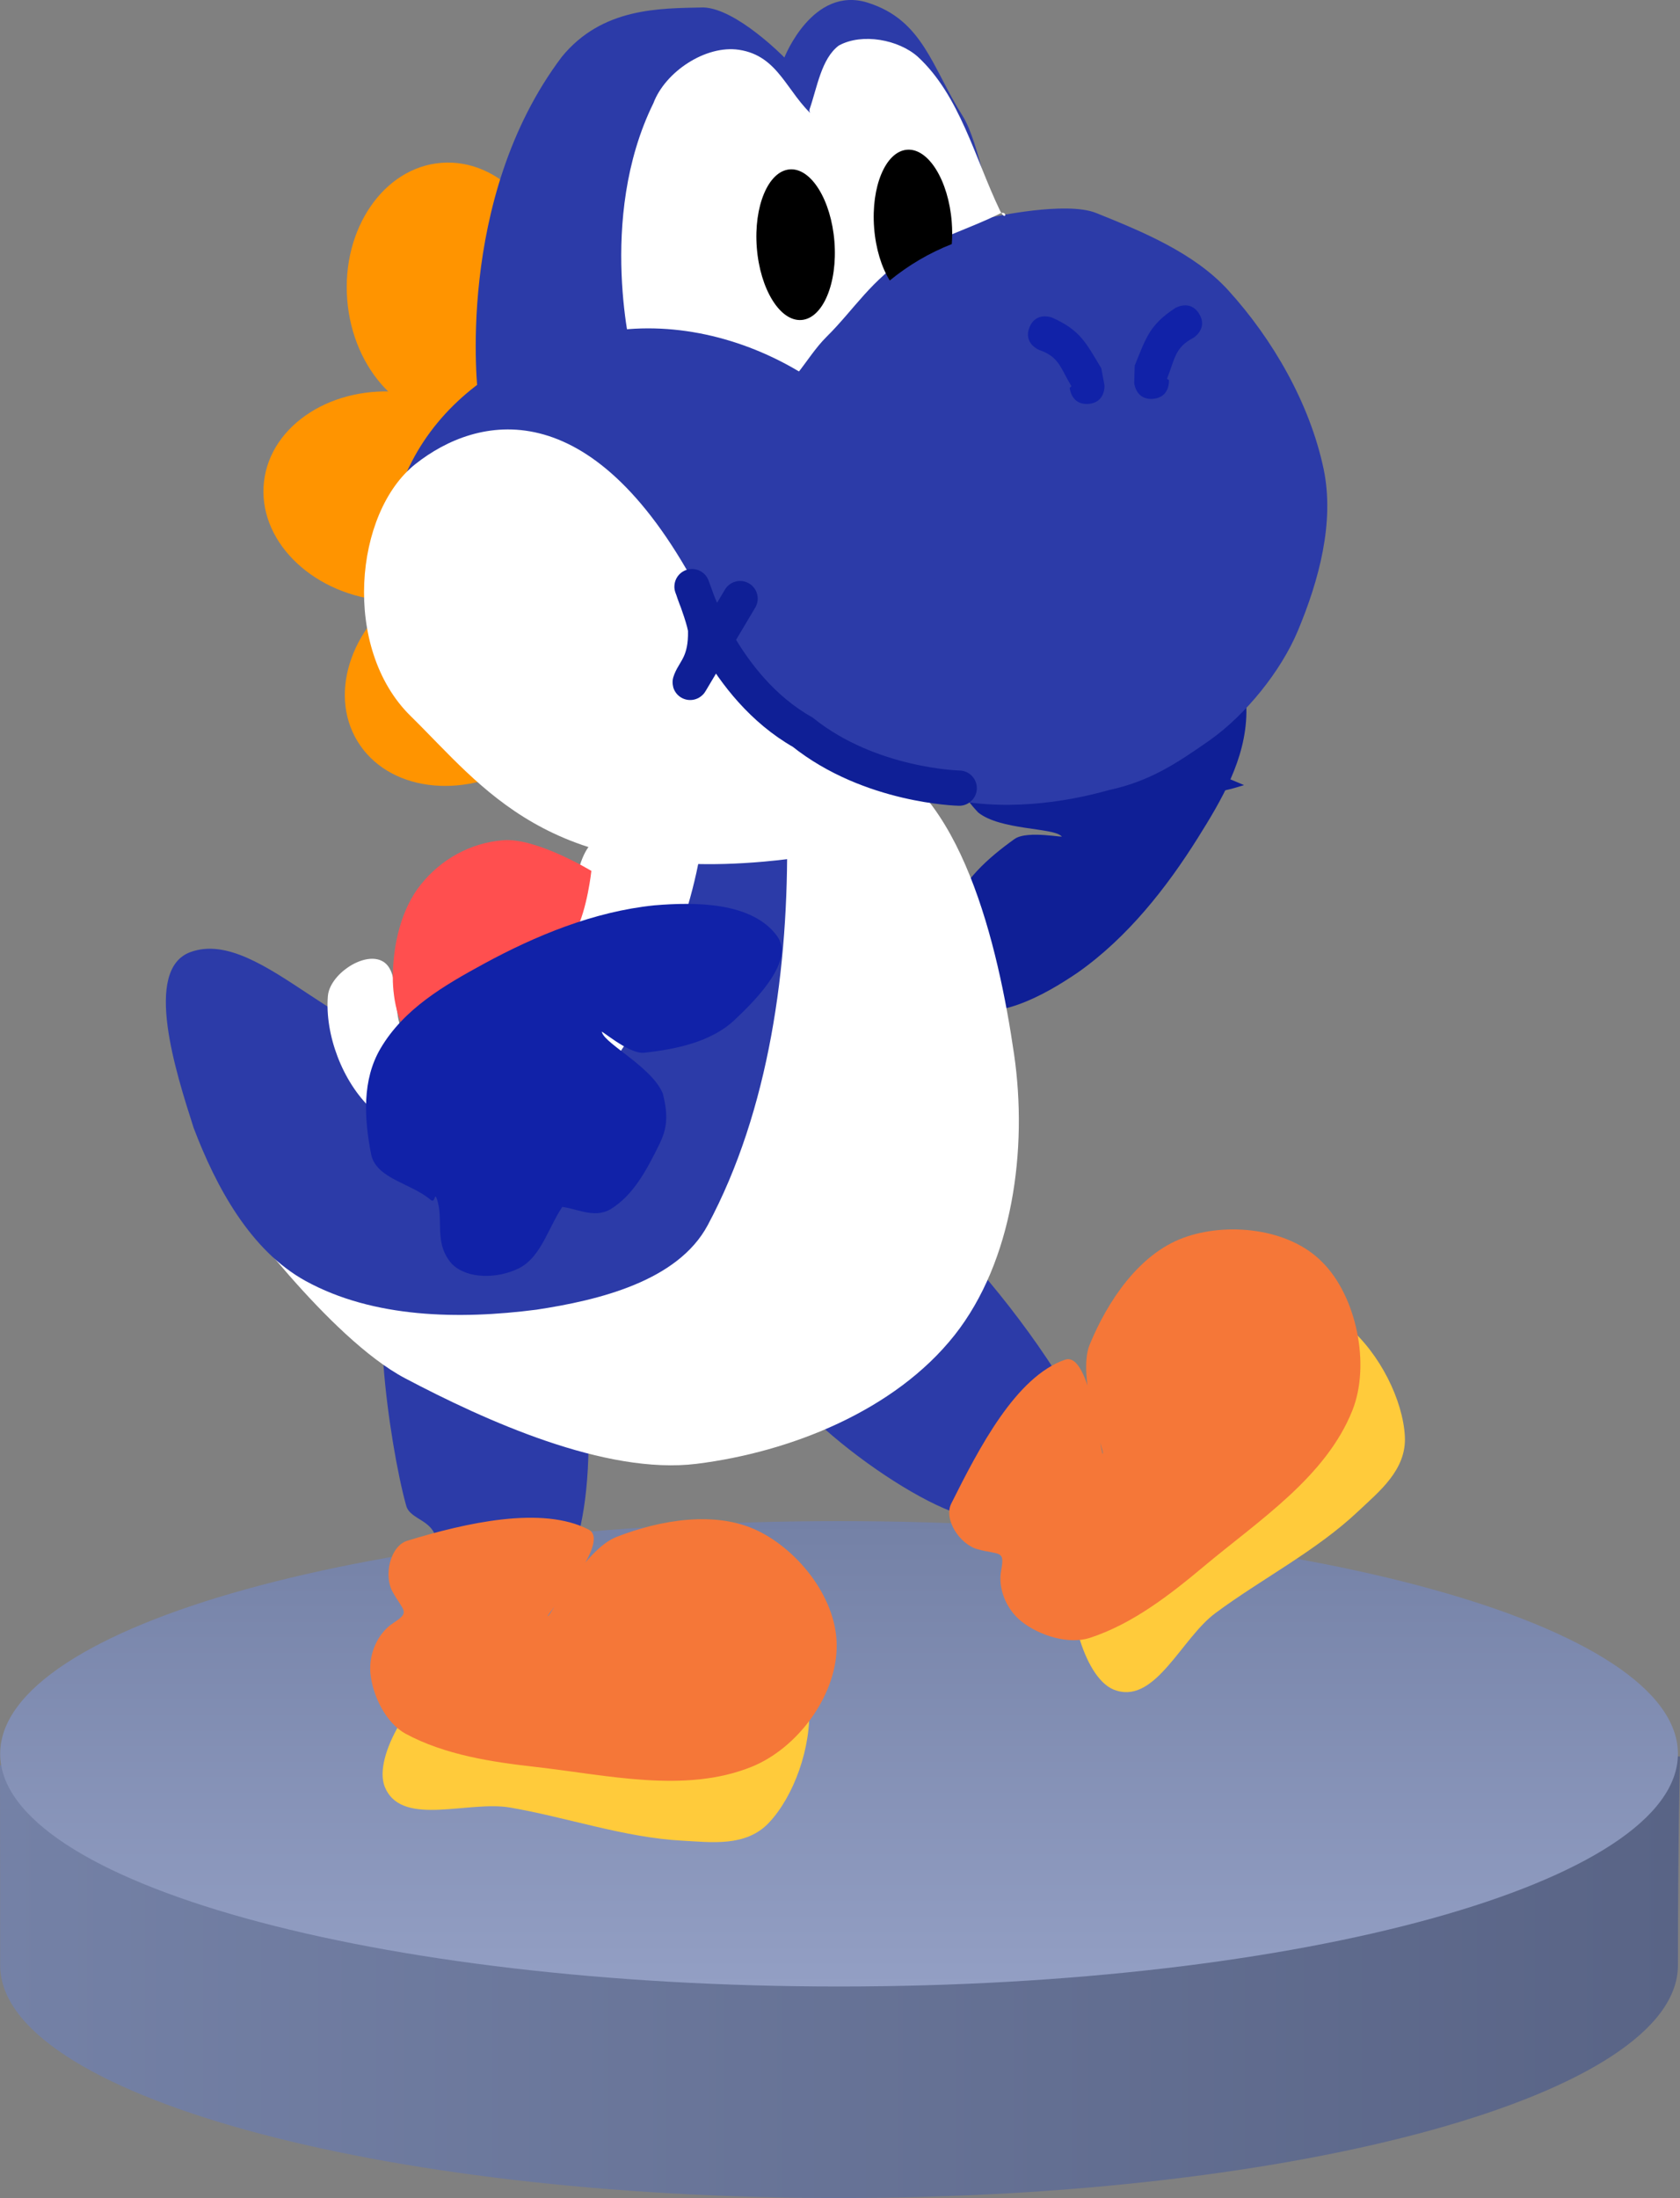 <svg version="1.1" xmlns="http://www.w3.org/2000/svg" xmlns:xlink="http://www.w3.org/1999/xlink" width="119.159" height="155.863" viewBox="0,0,119.159,155.863"><rect x="0" y="0" width="119.159" height="155.863" fill="#808080" stroke="none"/><defs><linearGradient x1="180.988" y1="247.167" x2="300.147" y2="247.167" gradientUnits="userSpaceOnUse" id="color-1"><stop offset="0" stop-color="#7481a6"/><stop offset="1" stop-color="#596486"/></linearGradient><linearGradient x1="240.5" y1="217" x2="240.5" y2="250" gradientUnits="userSpaceOnUse" id="color-2"><stop offset="0" stop-color="#7481a6"/><stop offset="1" stop-color="#939fc4"/></linearGradient></defs><g transform="translate(-180.988,-109.137)"><g data-paper-data="{&quot;isPaintingLayer&quot;:true}" fill-rule="nonzero" stroke-linejoin="miter" stroke-miterlimit="10" stroke-dasharray="" stroke-dashoffset="0" style="mix-blend-mode: normal"><path d="M300,248.5c0,9.113 -26.639,16.5 -59.5,16.5c-32.861,0 -59.5,-7.387 -59.5,-16.5c0,-3.062 -0.012,-14.185 -0.012,-14.185l60.179,-4.982l58.98,4.359c0,0 -0.147,5.695 -0.147,14.808z" data-paper-data="{&quot;origPos&quot;:null}" fill="url(#color-1)" stroke="none" stroke-width="0" stroke-linecap="butt"/><path d="M300,233.5c0,9.113 -26.639,16.5 -59.5,16.5c-32.861,0 -59.5,-7.387 -59.5,-16.5c0,-9.113 26.639,-16.5 59.5,-16.5c32.861,0 59.5,7.387 59.5,16.5z" data-paper-data="{&quot;origPos&quot;:null}" fill="url(#color-2)" stroke="none" stroke-width="0" stroke-linecap="butt"/><g data-paper-data="{&quot;origRot&quot;:0}" stroke="none" stroke-width="2.5" stroke-linecap="round"><g><path d="M252.948,168.631c0.931,-0.665 3.768,0.002 3.302,-0.221c-0.633,-0.589 -4.3,-0.408 -5.872,-1.651c-1.183,-1.243 -1.482,-2.076 -1.552,-3.281c-0.108,-2.022 -0.166,-4.012 0.751,-5.674c0.719,-1.235 2.216,-1.115 3.325,-1.66c0.373,-0.202 -0.346,0.843 -0.285,0.387c0.246,-1.823 -0.466,-4.066 0.599,-5.61c0.932,-1.342 2.74,-2.426 4.237,-2.042c1.932,0.646 2.046,2.51 3.27,3.544c0.334,0.278 -0.123,-0.397 0.316,-0.311c1.76,0.346 4.009,-0.567 5.199,0.682c1.791,2.08 3.194,4.373 3.155,6.897c-0.05,3.29 -1.763,6.176 -3.44,8.854c-2.21,3.525 -4.973,7.053 -8.509,9.547c-2.41,1.638 -5.92,3.612 -8.654,2.372c-1.934,-0.878 -0.952,-4.55 -0.29,-6.667c0.675,-2.164 2.602,-3.848 4.447,-5.167z" data-paper-data="{&quot;origPos&quot;:null}" fill="#0f1f96"/><path d="M252.758,156.652c0,0 2.965,0.524 4.318,1.14c1.006,0.458 2.432,0.936 2.634,2.024c0.207,1.117 -0.818,2.25 -1.713,2.95c-0.871,0.681 -2.138,0.581 -3.199,0.893c-0.607,0.179 -1.812,0.58 -1.812,0.58" data-paper-data="{&quot;origPos&quot;:null}" fill="#3f9739"/><path d="" data-paper-data="{&quot;origPos&quot;:null}" fill="#3f9739"/><path d="M269.221,164.806c0,0 -4.206,1.495 -5.717,-0.071c-0.994,-1.031 -3.07,-3.615 -3.07,-3.615" data-paper-data="{&quot;origPos&quot;:null}" fill="#0f1f96"/></g><path d="M259.647,159.494l0.789,-6.398" fill="#3f9739"/></g><path d="M246.023,194.593c7.802,7.176 16.947,20.866 13.068,24.56c-3.879,3.694 2.08,4.026 -5.722,-3.149c-1.557,-1.432 -3.647,0.787 -4.955,0.282c-5.243,-2.023 -15.852,-10.42 -12.748,-13.377c3.879,-3.694 -0.524,-13.029 7.278,-5.854z" fill="#2c3ba8" stroke="none" stroke-width="2.5" stroke-linecap="butt"/><g stroke="none" stroke-width="2.5" stroke-linecap="round"><path d="M272.893,204.501c1.077,-0.654 2.357,-2.428 3.63,-1.368c2.376,1.998 3.974,5.331 4.109,7.85c0.128,2.387 -1.837,3.925 -3.298,5.308c-2.995,2.833 -6.876,4.805 -10.15,7.239c-2.381,1.769 -4.209,6.348 -6.993,5.49c-2.261,-0.616 -3.589,-5.925 -3.097,-8.441c0.785,-4.011 3.459,-6.235 6.542,-9.373c3.083,-3.137 5.976,-4.716 9.257,-6.705z" data-paper-data="{&quot;origPos&quot;:null}" fill="#ffcb3b"/><path d="M274.773,198.633c2.416,2.409 3.438,7.244 2.137,10.515c-1.882,4.722 -6.629,7.794 -10.525,11.054c-2.403,2.013 -5.082,4.1 -8.113,5.082c-1.477,0.473 -3.549,-0.146 -4.846,-1.181c-1.066,-0.855 -1.668,-2.332 -1.43,-3.6c0.274,-1.454 -0.078,-1.091 -1.645,-1.501c-1.292,-0.343 -2.453,-2.126 -1.893,-3.246c1.961,-3.916 4.578,-9.002 8.08,-10.204c1.804,-0.616 2.509,6.755 2.668,6.673c0.16,-0.083 -1.869,-5.448 -0.93,-7.737c1.262,-3.076 3.49,-6.413 6.635,-7.574c3.093,-1.142 7.502,-0.696 9.862,1.72z" data-paper-data="{&quot;origPos&quot;:null}" fill="#f57738"/></g><path d="M222.733,211.671c-0.098,8.914 -3.053,12.282 -6.314,12.214c-3.261,-0.068 -4.573,3.692 -4.475,-5.222c0.019,-1.78 -1.842,-1.679 -2.144,-2.753c-1.21,-4.308 -2.985,-16.917 -0.375,-16.862c3.261,0.068 13.405,3.709 13.308,12.624z" fill="#2c3ba8" stroke="none" stroke-width="2.5" stroke-linecap="butt"/><g stroke="none" stroke-width="2.5" stroke-linecap="round"><path d="M234.878,228.312c1.216,0.328 3.383,0.031 3.495,1.683c0.194,3.099 -1.116,6.555 -2.846,8.391c-1.64,1.74 -4.108,1.379 -6.117,1.275c-4.117,-0.213 -8.222,-1.661 -12.243,-2.351c-2.923,-0.503 -7.499,1.334 -8.798,-1.273c-1.114,-2.062 1.812,-6.686 3.972,-8.067c3.445,-2.2 6.9,-1.799 11.298,-1.733c4.398,0.067 7.537,1.071 11.24,2.073z" data-paper-data="{&quot;origPos&quot;:null}" fill="#ffcb3b"/><path d="M240.329,226.023c-0.076,3.411 -2.777,7.088 -6.042,8.403c-4.716,1.897 -10.216,0.581 -15.264,0.01c-3.115,-0.35 -6.474,-0.849 -9.276,-2.365c-1.362,-0.742 -2.343,-2.669 -2.489,-4.323c-0.116,-1.361 0.537,-2.817 1.619,-3.519c1.242,-0.805 0.736,-0.81 -0.049,-2.226c-0.643,-1.172 -0.154,-3.243 1.043,-3.61c4.188,-1.283 9.581,-2.499 12.868,-0.794c1.691,0.881 -3.064,6.078 -2.895,6.137c0.171,0.059 2.56,-4.713 4.864,-5.613c3.097,-1.209 7.05,-1.899 10.06,-0.425c2.961,1.451 5.68,4.95 5.56,8.325z" data-paper-data="{&quot;origPos&quot;:null}" fill="#f57738"/></g><path d="M242.404,162.574c6.758,2.333 9.385,13.602 10.511,21.328c0.976,6.709 -0.081,14.675 -4.228,19.918c-4.226,5.336 -11.621,8.286 -18.296,9.117c-6.474,0.797 -14.996,-3.073 -20.675,-6.068c-5.426,-2.865 -12.328,-12.39 -12.328,-12.39c0,0 3.382,-2.252 5.261,-3.382c4.615,-2.776 10.127,-3.989 14.764,-6.733c4.046,-2.579 7.464,-6.037 11.105,-9.133c4.764,-4.054 8.519,-14.51 13.887,-12.657z" fill="#ffffff" stroke="none" stroke-width="2.5" stroke-linecap="round"/><path d="M230.439,165.989c2.019,-1.136 6.342,-0.132 6.373,2.229c0.125,9.444 -1.252,19.633 -5.63,27.802c-2.131,3.972 -7.745,5.32 -12.143,5.986c-5.494,0.709 -11.557,0.6 -16.358,-2.027c-3.925,-2.149 -6.37,-6.677 -7.958,-10.866c-1.265,-3.941 -3.599,-11.225 -0.231,-12.462c5.073,-1.861 11.53,7.826 17.418,6.076c8.079,-2.4 11.414,-12.554 18.527,-16.739z" fill="#2c3ba8" stroke="none" stroke-width="2.5" stroke-linecap="round"/><path d="M225.802,166.777c1.221,-1 5.34,-1.086 5.164,0.658c-0.662,6.373 -3.429,12.93 -7.112,17.912c-2.014,2.718 -5.575,4.104 -9.063,4.593c-2.554,0.358 -5.46,-0.317 -7.441,-2.146c-2.098,-1.967 -3.324,-5.321 -3.107,-8.022c0.123,-1.507 2.44,-3.107 3.77,-2.526c1.705,0.744 0.403,4.582 2.093,5.622c2.308,1.101 5.575,0.941 7.741,-0.357c2.349,-1.418 2.487,-4.6 4.067,-7.178c0,0 -0.596,-3.525 0.576,-5.751c0.526,-1 1.088,-0.972 3.313,-2.806z" fill="#ffffff" stroke="none" stroke-width="2.5" stroke-linecap="round"/><path d="M222.932,170.894c0,0 -0.287,2.704 -1.113,4.282c-1.217,2.337 -1.102,5.885 -3.321,7.202c-2.198,1.299 -5.426,1.558 -7.837,0.636c-1.379,-0.529 -1.819,-3.012 -1.812,-4.592c0.014,-2.299 0.586,-4.826 2.004,-6.584c1.418,-1.757 3.475,-2.936 5.832,-3.121c2.358,-0.184 6.247,2.176 6.247,2.176z" fill="#ff4f4f" stroke="none" stroke-width="2.5" stroke-linecap="round"/><path d="M205.912,155.827c0.716,-2.007 2.24,-3.905 4.396,-5.215c2.156,-1.31 4.542,-1.788 6.653,-1.5c2.112,0.286 3.951,1.338 5.014,3.087c1.063,1.749 1.15,3.866 0.431,5.872c-0.716,2.007 -2.24,3.905 -4.396,5.215c-2.156,1.31 -4.542,1.789 -6.653,1.5c-2.112,-0.286 -3.951,-1.338 -5.014,-3.087c-1.063,-1.749 -1.15,-3.866 -0.431,-5.872z" fill="#ff9400" stroke="none" stroke-width="2.5" stroke-linecap="butt"/><path d="M217.73,122.948c1.468,1.545 2.474,3.76 2.671,6.276c0.197,2.515 -0.453,4.86 -1.663,6.615c-1.208,1.756 -2.977,2.922 -5.017,3.082c-2.041,0.16 -3.969,-0.718 -5.435,-2.264c-1.468,-1.545 -2.474,-3.76 -2.671,-6.276c-0.197,-2.515 0.453,-4.86 1.663,-6.615c1.208,-1.756 2.977,-2.922 5.017,-3.082c2.041,-0.16 3.969,0.718 5.435,2.264z" fill="#ff9400" stroke="none" stroke-width="2.5" stroke-linecap="butt"/><path d="M202.966,138.396c1.795,-1.148 4.161,-1.716 6.668,-1.432c2.507,0.284 4.686,1.367 6.179,2.888c1.495,1.519 2.304,3.477 2.074,5.511c-0.23,2.034 -1.458,3.76 -3.254,4.907c-1.795,1.148 -4.162,1.716 -6.669,1.432c-2.507,-0.284 -4.686,-1.367 -6.179,-2.888c-1.495,-1.519 -2.304,-3.477 -2.074,-5.511c0.23,-2.034 1.458,-3.76 3.255,-4.907z" fill="#ff9400" stroke="none" stroke-width="2.5" stroke-linecap="butt"/><path d="M242.544,109.33c3.92,1.239 4.538,4.573 6.733,8.049c1.126,1.781 2.107,7.154 2.107,7.154c0,0 5.221,-1.152 7.356,-0.291c3.192,1.288 6.924,2.801 9.354,5.467c3.144,3.452 5.79,8.007 6.778,12.694c0.785,3.779 -0.339,7.9 -1.831,11.466c-1.187,2.837 -3.672,5.937 -6.253,7.762c-2.473,1.737 -4.334,2.924 -7.162,3.535c-2.984,0.84 -7.567,1.604 -12.006,0.467c-9.386,-2.404 -6.303,-6.879 -11.224,-6.406c-8.191,0.787 -16.183,7.771 -19.112,5.613c-0.249,-0.195 -0.802,-0.476 -1.045,-0.679c-0.729,-0.61 -4.758,-7.022 -5.723,-13.999c-0.759,-5.603 4.378,-13.012 4.378,-13.012c0,0 -1.717,-13.838 5.952,-23.996c2.868,-3.492 6.927,-3.423 10.033,-3.489c2.348,0.073 5.744,3.55 5.744,3.55c0,0 2.002,-5.125 5.922,-3.886z" fill="#2c3ba8" stroke="none" stroke-width="2.5" stroke-linecap="round"/><path d="M240.489,112.364c1.65,-0.906 4.242,-0.416 5.6,0.8c2.972,2.741 4.042,7.172 5.809,10.869c0.443,0.931 0.583,-0.032 0.019,0.246c-2.25,1.117 -4.436,1.704 -6.379,2.978c-2.728,1.668 -3.961,3.822 -5.914,5.752c-1.562,1.54 -2.517,4.027 -4.608,4.493c-1.878,0.418 -3.423,-1.002 -5.123,-1.643c-1.51,-0.566 -4.037,-1.337 -4.037,-1.337c0,0 -2.572,-9.844 1.479,-18.074c0.839,-2.228 3.715,-4.134 6.068,-3.78c2.834,0.43 3.366,3.035 5.356,4.765c0.571,0.574 -0.484,-0.162 -0.349,-0.55c0.54,-1.55 0.831,-3.588 2.077,-4.52z" fill="#ffffff" stroke="none" stroke-width="2.5" stroke-linecap="round"/><path d="M239.07,122.562c0.573,0.927 0.987,2.237 1.102,3.711c0.115,1.474 -0.089,2.832 -0.512,3.837c-0.422,1.007 -1.064,1.658 -1.823,1.718c-0.759,0.059 -1.494,-0.485 -2.068,-1.414c-0.573,-0.927 -0.987,-2.237 -1.102,-3.711c-0.115,-1.474 0.089,-2.832 0.512,-3.837c0.422,-1.007 1.064,-1.658 1.823,-1.718c0.759,-0.059 1.494,0.485 2.068,1.414z" fill="#000000" stroke="none" stroke-width="2.5" stroke-linecap="butt"/><path d="M247.391,121.168c0.573,0.927 0.987,2.237 1.102,3.711c0.042,0.541 0.042,1.067 0.003,1.565c-1.611,0.633 -3.091,1.511 -4.4,2.584c-0.002,-0.003 -0.003,-0.005 -0.005,-0.008c-0.573,-0.927 -0.987,-2.237 -1.102,-3.711c-0.115,-1.474 0.089,-2.832 0.512,-3.837c0.422,-1.007 1.064,-1.658 1.823,-1.718c0.759,-0.059 1.494,0.485 2.068,1.414z" fill="#000000" stroke="none" stroke-width="2.5" stroke-linecap="butt"/><path d="M208.575,150.169c-0.773,-9.89 7.266,-16.933 16.988,-17.693c9.722,-0.76 20.14,6.516 21.587,16.33c2.076,14.086 -9.387,18.752 -19.109,19.512c-9.722,0.76 -18.692,-8.258 -19.465,-18.148z" fill="#2c3ba8" stroke="none" stroke-width="2.5" stroke-linecap="butt"/><path d="M210.105,159.903c-4.87,-4.784 -4,-14.428 0.358,-17.868c4.358,-3.44 12.377,-5.273 19.928,8.752c1.155,2.146 0.789,5.12 3.854,7.337c0.669,0.484 2.432,1.861 3.142,2.312c5.155,3.274 12.526,4.776 10.316,5.184c-3.862,0.713 -1.757,3.657 -12.527,4.614c-15.356,1.364 -19.907,-5.258 -25.071,-10.331z" fill="#ffffff" stroke="none" stroke-width="2.5" stroke-linecap="butt"/><path d="M258.188,137.777c-1.232,0.096 -1.329,-1.136 -1.329,-1.136l0.122,-0.116c-0.776,-1.289 -0.866,-2.089 -2.291,-2.572c0,0 -1.145,-0.465 -0.68,-1.61c0.465,-1.145 1.61,-0.68 1.61,-0.68c1.994,0.89 2.385,1.769 3.48,3.588l0.225,1.198c0,0 0.096,1.232 -1.136,1.329z" fill="#1122a8" stroke="none" stroke-width="2.5" stroke-linecap="butt"/><path d="M261.435,136.283l0.036,-1.218c0.798,-1.967 1.048,-2.897 2.88,-4.086c0,0 1.059,-0.637 1.696,0.422c0.637,1.059 -0.422,1.696 -0.422,1.696c-1.333,0.699 -1.298,1.503 -1.864,2.897l0.138,0.096c0,0 0.096,1.232 -1.136,1.329c-1.232,0.096 -1.329,-1.136 -1.329,-1.136z" data-paper-data="{&quot;index&quot;:null}" fill="#1122a8" stroke="none" stroke-width="2.5" stroke-linecap="butt"/><path d="M249.023,165.024c0,0 -6.302,-0.129 -11.106,-3.971c-5.683,-3.22 -7.799,-10.199 -7.799,-10.199c0,0 -0.152,-0.396 0.082,0.229c0.231,0.616 0.827,2.248 0.837,2.776c0.041,2.222 -0.77,2.817 -1.056,3.546c-0.087,0.223 -0.006,0.073 -0.006,0.073l3.506,-5.894" fill="none" stroke="#0f1f96" stroke-width="2.5" stroke-linecap="round"/><path d="M226.678,183.787c-1.138,0.123 -3.283,-1.85 -2.986,-1.427c0.262,0.824 3.547,2.465 4.308,4.319c0.421,1.664 0.273,2.536 -0.256,3.62c-0.897,1.815 -1.823,3.578 -3.437,4.576c-1.233,0.724 -2.479,-0.115 -3.712,-0.184c-0.424,-0.006 0.715,-0.565 0.438,-0.198c-1.109,1.468 -1.588,3.772 -3.274,4.595c-1.47,0.713 -3.577,0.771 -4.694,-0.299c-1.367,-1.51 -0.552,-3.19 -1.112,-4.692c-0.155,-0.406 -0.087,0.406 -0.428,0.116c-1.364,-1.165 -3.772,-1.472 -4.196,-3.144c-0.54,-2.691 -0.639,-5.377 0.633,-7.558c1.657,-2.843 4.565,-4.518 7.34,-6.029c3.655,-1.988 7.793,-3.708 12.098,-4.147c2.904,-0.245 6.931,-0.245 8.705,2.177c1.255,1.714 -1.401,4.432 -3.017,5.953c-1.65,1.555 -4.155,2.077 -6.41,2.322z" data-paper-data="{&quot;origRot&quot;:0}" fill="#1122a8" stroke="none" stroke-width="2.5" stroke-linecap="round"/></g></g></svg>